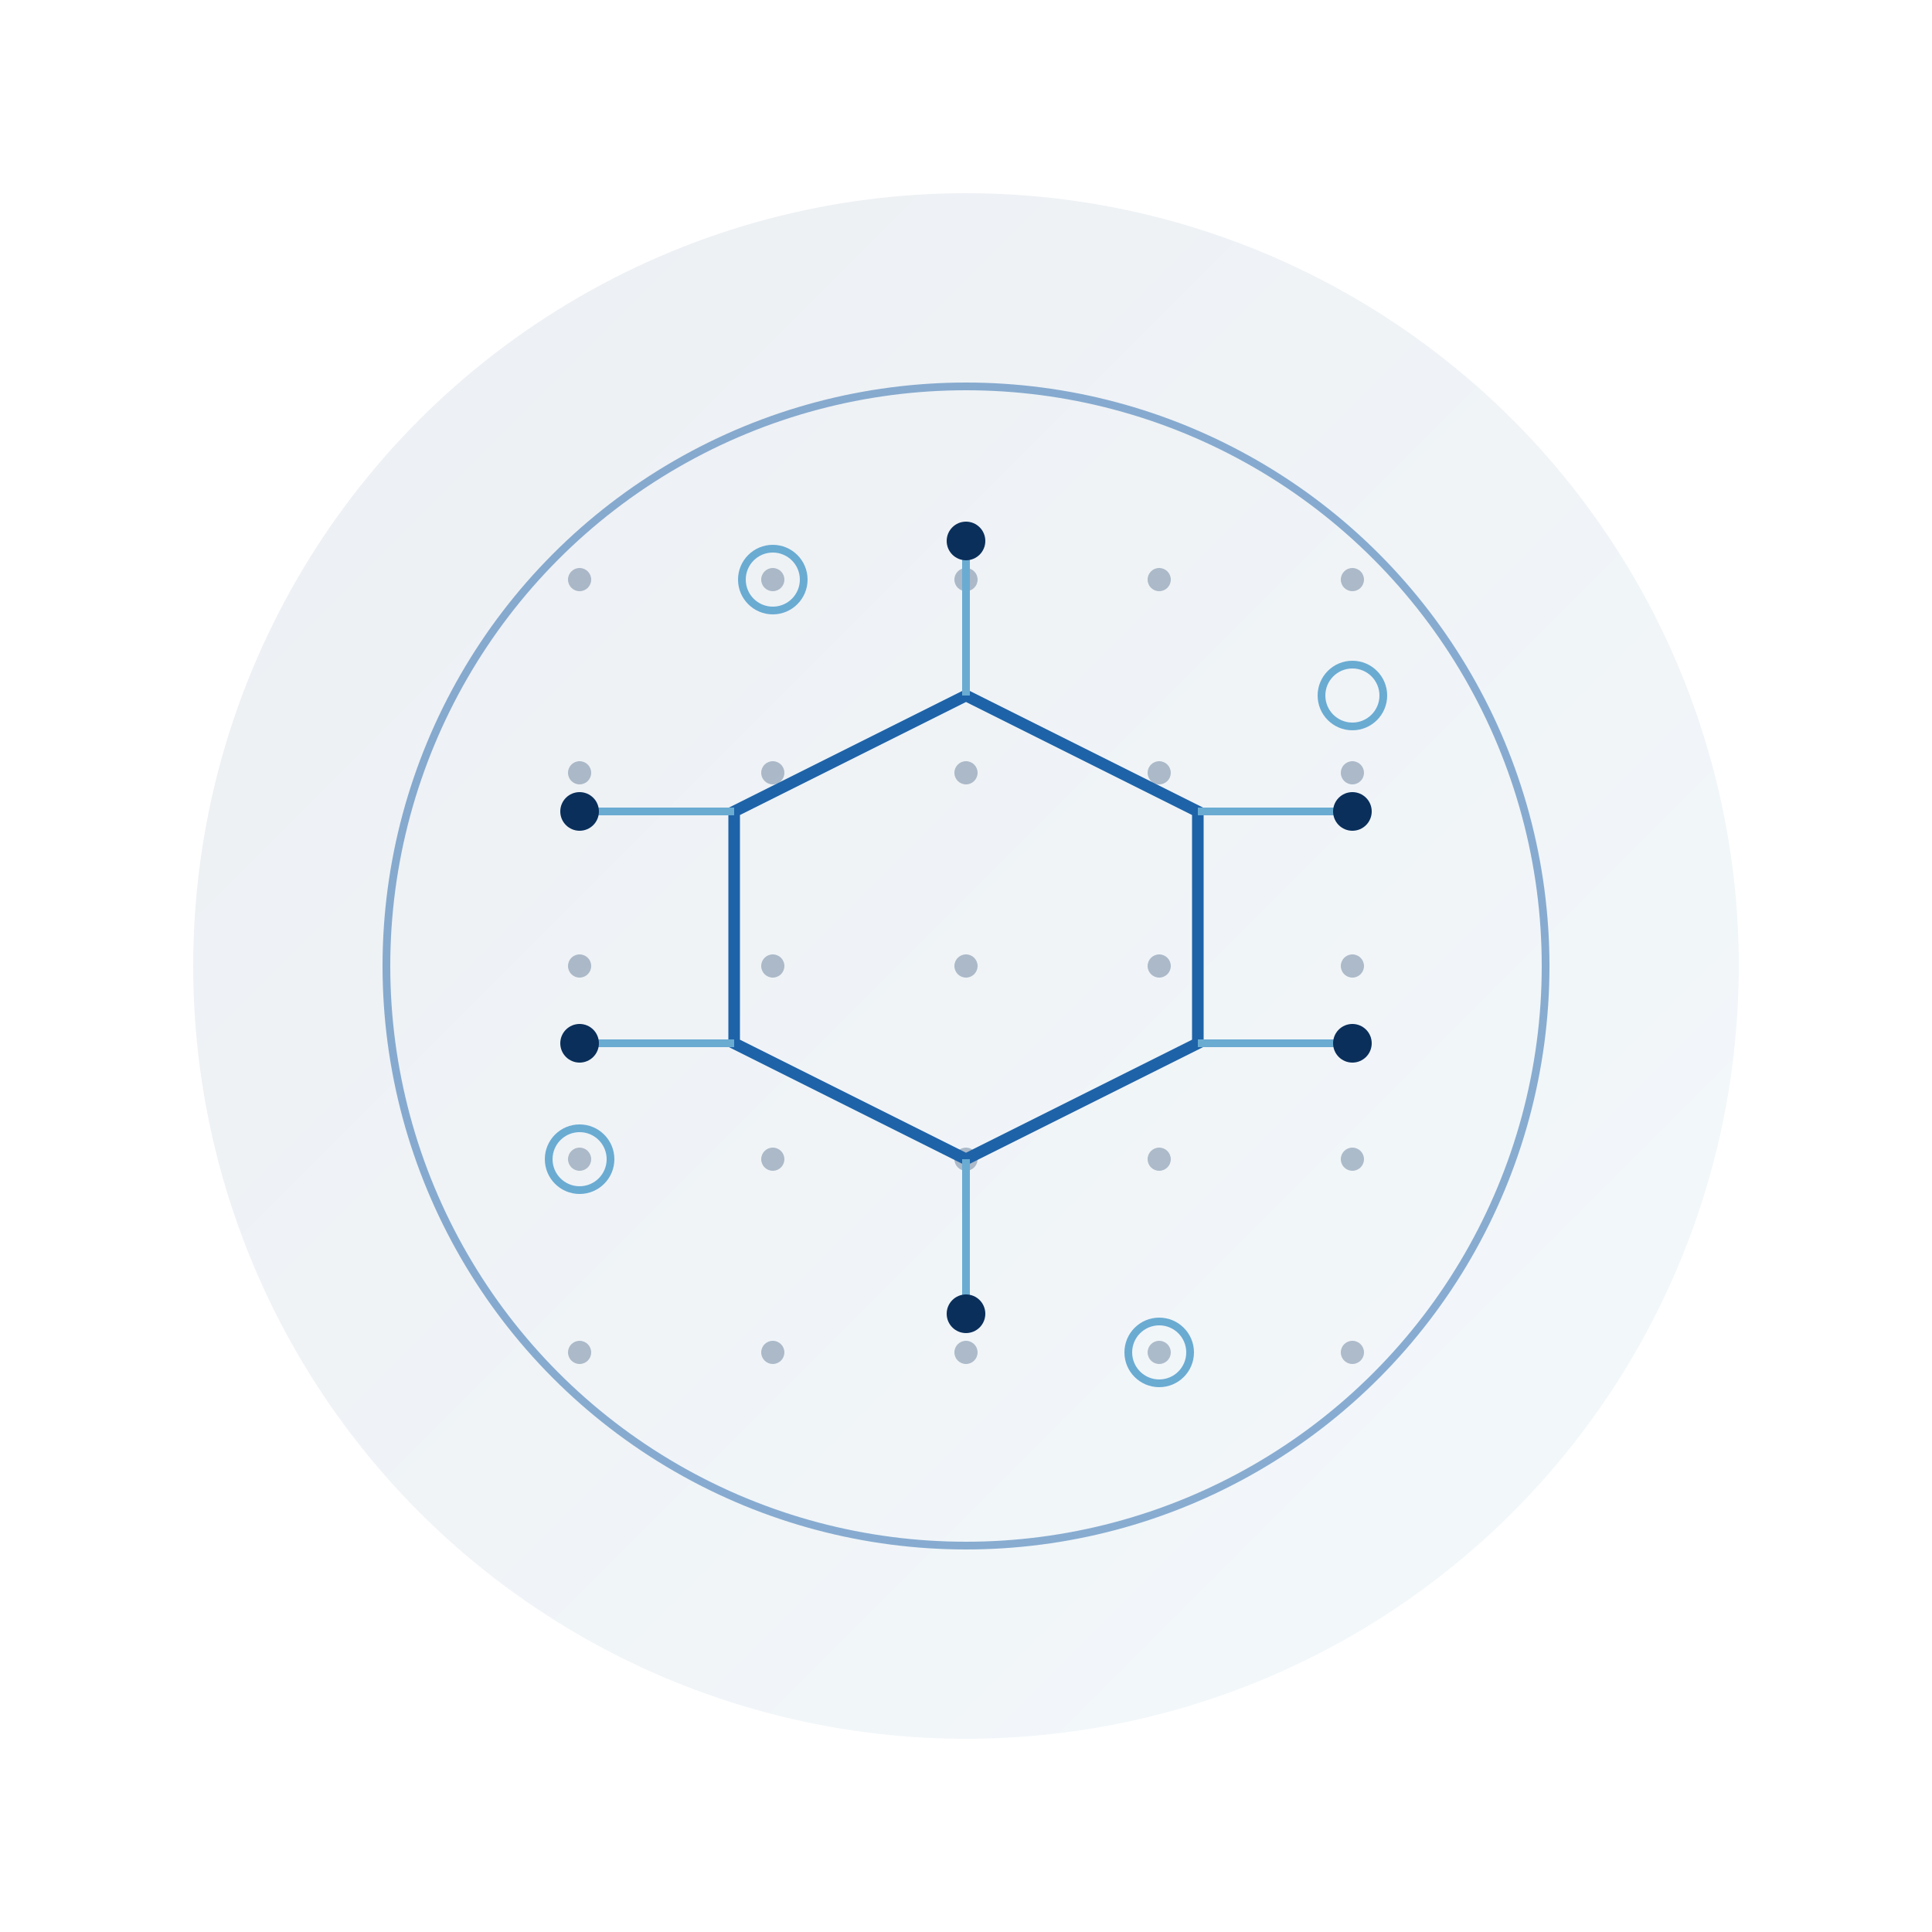 <svg width="500" height="500" viewBox="0 0 500 500" xmlns="http://www.w3.org/2000/svg">
  <!-- Fundo com gradiente suave -->
  <defs>
    <linearGradient id="bg" x1="0%" y1="0%" x2="100%" y2="100%">
      <stop offset="0%" style="stop-color:#0A2F5B;stop-opacity:0.1"/>
      <stop offset="100%" style="stop-color:#6AABD2;stop-opacity:0.1"/>
    </linearGradient>
  </defs>
  
  <!-- Círculos decorativos de fundo -->
  <circle cx="250" cy="250" r="200" fill="url(#bg)" opacity="0.8"/>
  <circle cx="250" cy="250" r="150" stroke="#1E63A8" stroke-width="2" fill="none" opacity="0.5"/>
  
  <!-- Grade de pontos -->
  <g id="grid" opacity="0.3">
    <circle cx="150" cy="150" r="3" fill="#0A2F5B"/>
    <circle cx="200" cy="150" r="3" fill="#0A2F5B"/>
    <circle cx="250" cy="150" r="3" fill="#0A2F5B"/>
    <circle cx="300" cy="150" r="3" fill="#0A2F5B"/>
    <circle cx="350" cy="150" r="3" fill="#0A2F5B"/>
    
    <circle cx="150" cy="200" r="3" fill="#0A2F5B"/>
    <circle cx="200" cy="200" r="3" fill="#0A2F5B"/>
    <circle cx="250" cy="200" r="3" fill="#0A2F5B"/>
    <circle cx="300" cy="200" r="3" fill="#0A2F5B"/>
    <circle cx="350" cy="200" r="3" fill="#0A2F5B"/>
    
    <circle cx="150" cy="250" r="3" fill="#0A2F5B"/>
    <circle cx="200" cy="250" r="3" fill="#0A2F5B"/>
    <circle cx="250" cy="250" r="3" fill="#0A2F5B"/>
    <circle cx="300" cy="250" r="3" fill="#0A2F5B"/>
    <circle cx="350" cy="250" r="3" fill="#0A2F5B"/>
    
    <circle cx="150" cy="300" r="3" fill="#0A2F5B"/>
    <circle cx="200" cy="300" r="3" fill="#0A2F5B"/>
    <circle cx="250" cy="300" r="3" fill="#0A2F5B"/>
    <circle cx="300" cy="300" r="3" fill="#0A2F5B"/>
    <circle cx="350" cy="300" r="3" fill="#0A2F5B"/>
    
    <circle cx="150" cy="350" r="3" fill="#0A2F5B"/>
    <circle cx="200" cy="350" r="3" fill="#0A2F5B"/>
    <circle cx="250" cy="350" r="3" fill="#0A2F5B"/>
    <circle cx="300" cy="350" r="3" fill="#0A2F5B"/>
    <circle cx="350" cy="350" r="3" fill="#0A2F5B"/>
  </g>
  
  <!-- Elementos geométricos principais -->
  <g id="geometric-elements">
    <!-- Hexágono central -->
    <path d="M250 180 L310 210 L310 270 L250 300 L190 270 L190 210 Z" fill="none" stroke="#1E63A8" stroke-width="3"/>
    
    <!-- Linhas conectoras -->
    <line x1="250" y1="180" x2="250" y2="140" stroke="#6AABD2" stroke-width="2"/>
    <line x1="310" y1="210" x2="350" y2="210" stroke="#6AABD2" stroke-width="2"/>
    <line x1="310" y1="270" x2="350" y2="270" stroke="#6AABD2" stroke-width="2"/>
    <line x1="250" y1="300" x2="250" y2="340" stroke="#6AABD2" stroke-width="2"/>
    <line x1="190" y1="270" x2="150" y2="270" stroke="#6AABD2" stroke-width="2"/>
    <line x1="190" y1="210" x2="150" y2="210" stroke="#6AABD2" stroke-width="2"/>
    
    <!-- Círculos nas pontas -->
    <circle cx="250" cy="140" r="5" fill="#0A2F5B"/>
    <circle cx="350" cy="210" r="5" fill="#0A2F5B"/>
    <circle cx="350" cy="270" r="5" fill="#0A2F5B"/>
    <circle cx="250" cy="340" r="5" fill="#0A2F5B"/>
    <circle cx="150" cy="270" r="5" fill="#0A2F5B"/>
    <circle cx="150" cy="210" r="5" fill="#0A2F5B"/>
  </g>
  
  <!-- Pequenos detalhes flutuantes -->
  <g id="floating-details">
    <circle cx="200" cy="150" r="8" fill="none" stroke="#6AABD2" stroke-width="2"/>
    <circle cx="300" cy="350" r="8" fill="none" stroke="#6AABD2" stroke-width="2"/>
    <circle cx="150" cy="300" r="8" fill="none" stroke="#6AABD2" stroke-width="2"/>
    <circle cx="350" cy="180" r="8" fill="none" stroke="#6AABD2" stroke-width="2"/>
  </g>
</svg>